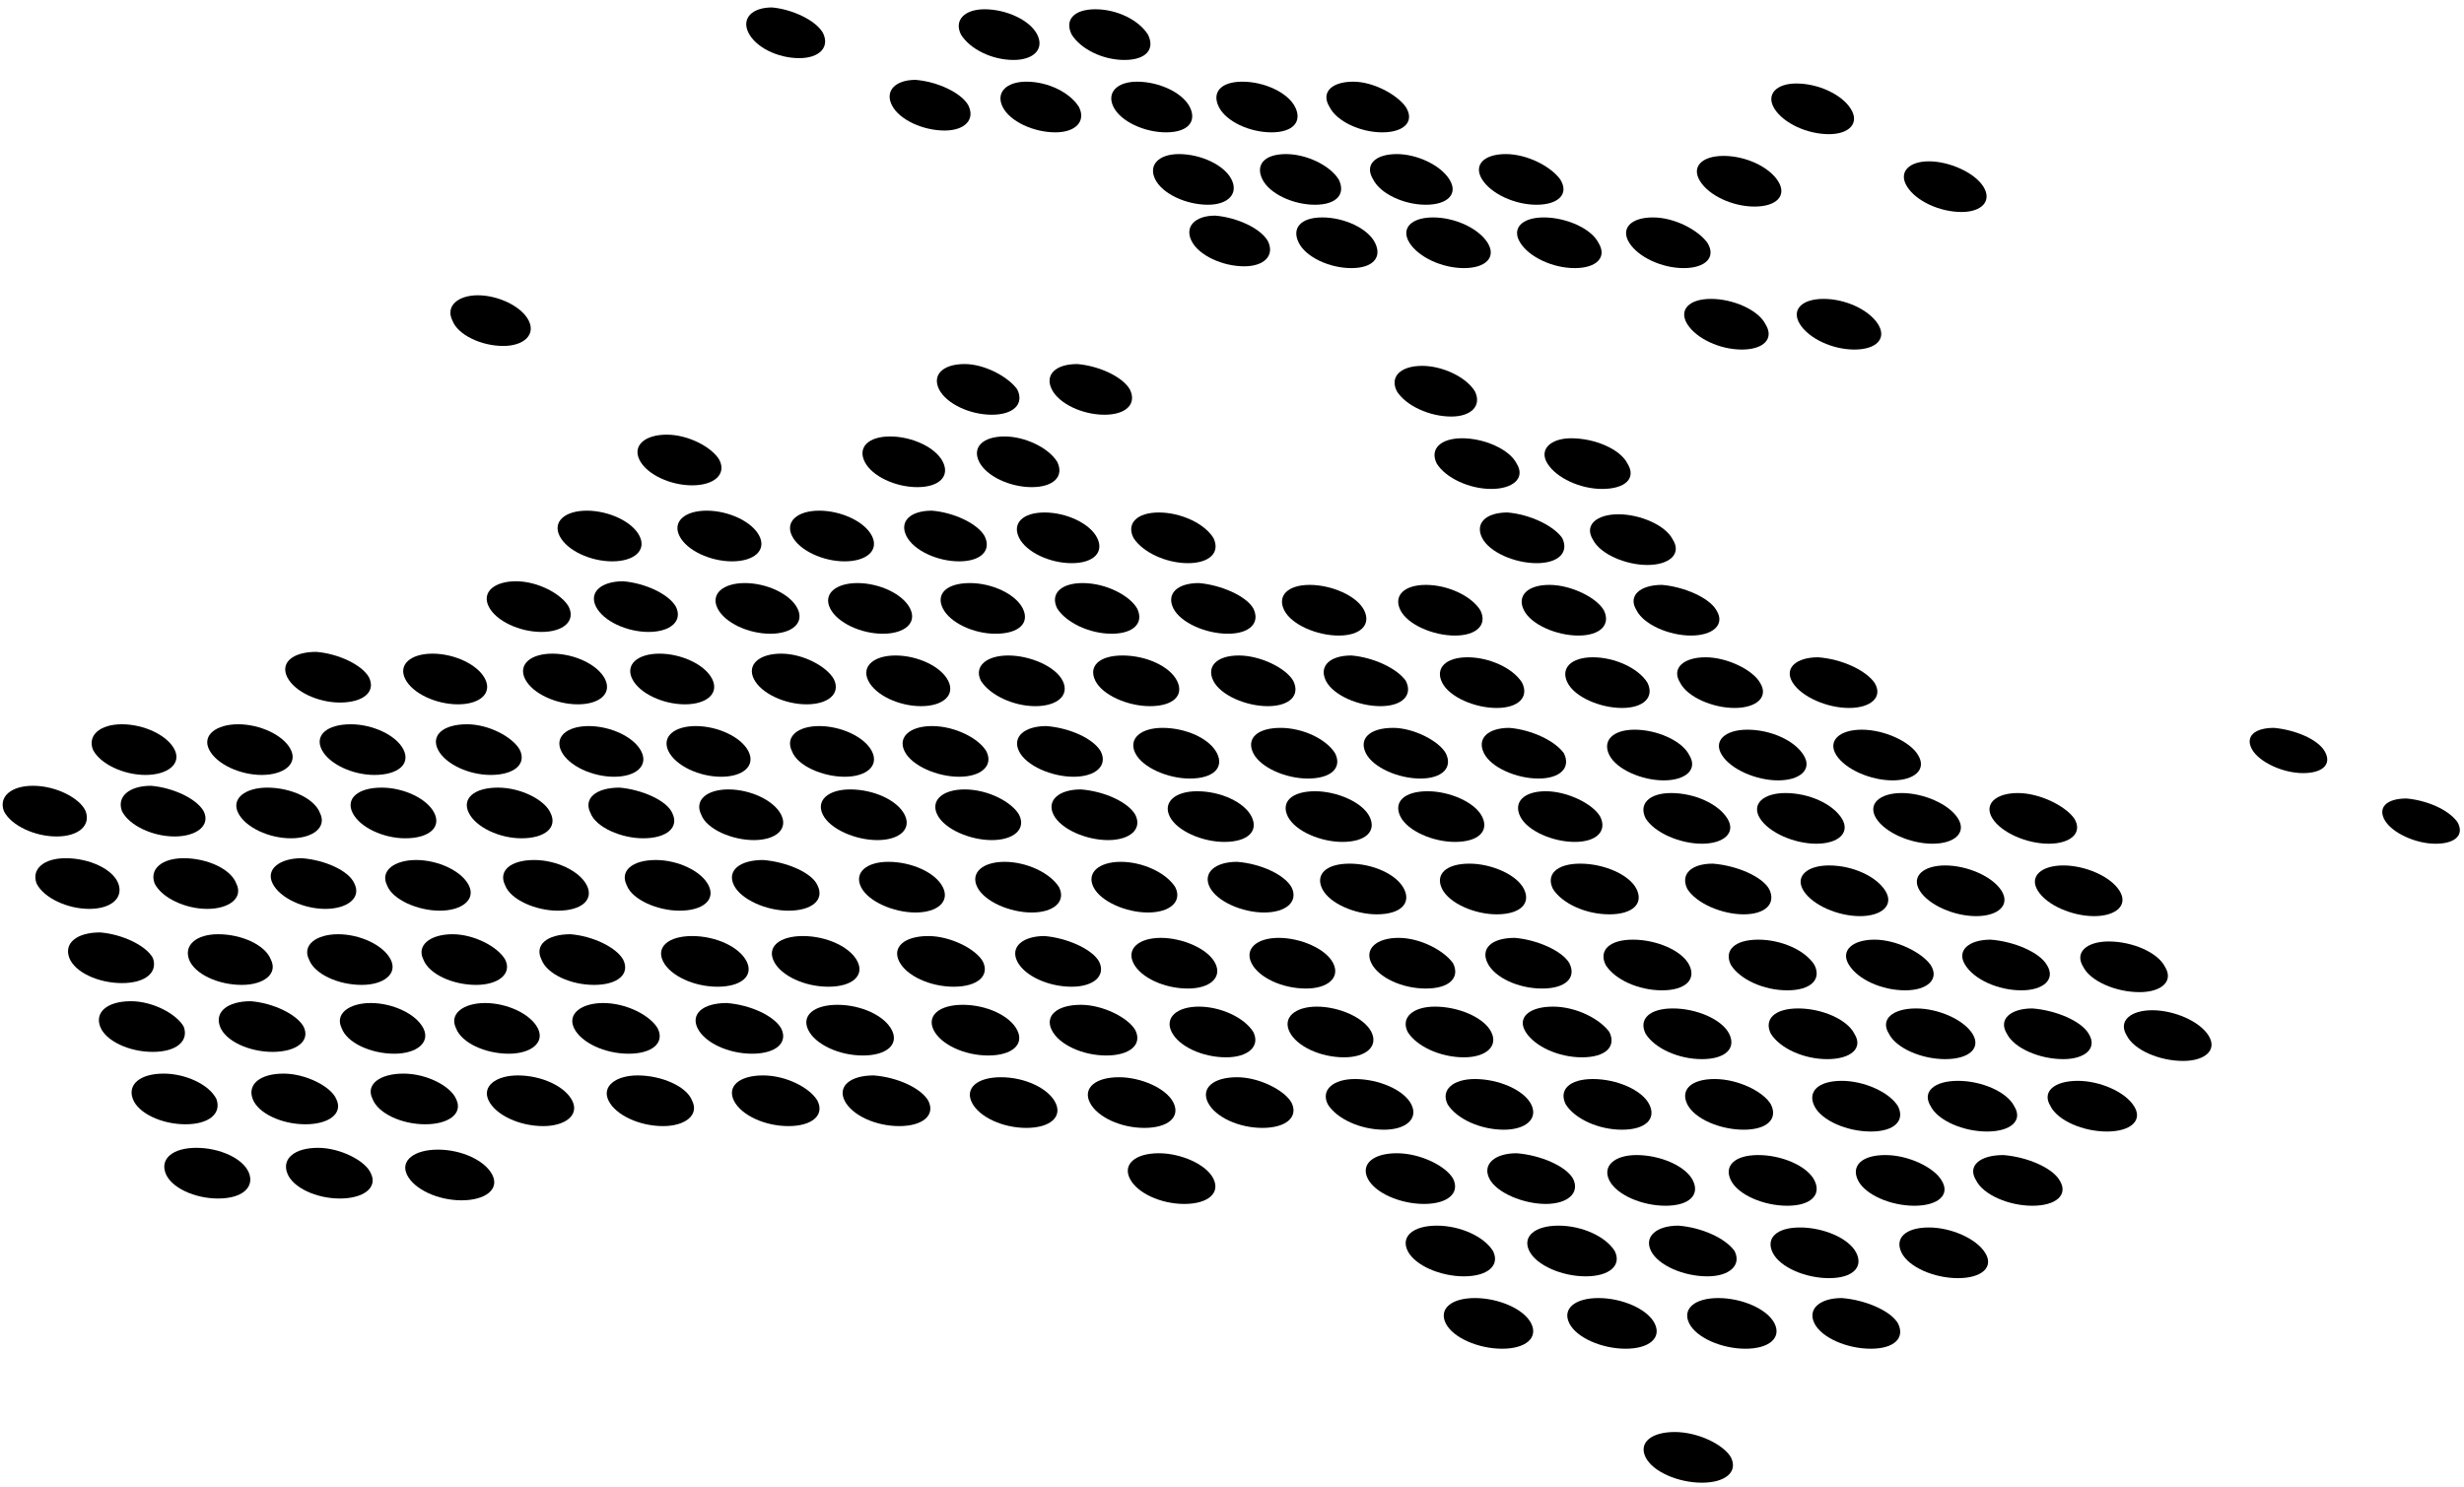 <svg viewBox="0 0 275 166" fill="none" xmlns="http://www.w3.org/2000/svg">
<path fill-rule="evenodd" clip-rule="evenodd" d="M59.008 35.789C59.818 37.406 58.406 38.618 56.17 38.618C53.738 38.618 51.11 37.406 50.495 35.789C49.685 34.173 51.11 32.961 53.333 32.961C55.569 32.961 58.197 34.173 59.008 35.789Z" fill="currentColor"/>
<path fill-rule="evenodd" clip-rule="evenodd" d="M105.228 51.549C106.039 53.166 104.823 54.378 102.378 54.378C99.946 54.378 97.318 53.166 96.507 51.549C95.696 49.933 96.912 48.721 99.344 48.721C101.776 48.721 104.417 49.933 105.228 51.549Z" fill="currentColor"/>
<path fill-rule="evenodd" clip-rule="evenodd" d="M117.989 51.549C118.8 53.166 117.584 54.378 115.152 54.378C112.72 54.378 110.092 53.166 109.281 51.549C108.471 49.933 109.687 48.721 112.119 48.721C114.341 48.721 116.983 49.933 117.989 51.549Z" fill="currentColor"/>
<path fill-rule="evenodd" clip-rule="evenodd" d="M80.293 51.348C81.104 52.964 79.679 54.177 77.247 54.177C74.815 54.177 72.187 52.964 71.376 51.348C70.566 49.732 71.978 48.52 74.409 48.52C76.841 48.52 79.482 49.934 80.293 51.348Z" fill="currentColor"/>
<path fill-rule="evenodd" clip-rule="evenodd" d="M113.53 43.465C114.341 45.083 113.125 46.295 110.693 46.295C108.261 46.295 105.633 45.083 104.809 43.465C103.999 41.849 105.228 40.637 107.66 40.637C109.882 40.637 112.524 42.051 113.53 43.465Z" fill="currentColor"/>
<path fill-rule="evenodd" clip-rule="evenodd" d="M126.096 43.465C126.907 45.083 125.691 46.295 123.259 46.295C120.827 46.295 118.198 45.083 117.388 43.465C116.577 41.849 117.793 40.637 120.225 40.637C122.657 40.839 125.285 42.051 126.096 43.465Z" fill="currentColor"/>
<path fill-rule="evenodd" clip-rule="evenodd" d="M75.43 67.713C76.24 69.33 74.815 70.542 72.383 70.542C69.951 70.542 67.323 69.33 66.513 67.713C65.702 66.097 67.114 64.885 69.546 64.885C71.978 65.087 74.619 66.299 75.43 67.713Z" fill="currentColor"/>
<path fill-rule="evenodd" clip-rule="evenodd" d="M71.377 59.834C72.187 61.45 70.762 62.662 68.33 62.662C65.898 62.662 63.27 61.45 62.459 59.834C61.648 58.217 63.061 57.004 65.493 57.004C67.925 57.004 70.566 58.217 71.377 59.834Z" fill="currentColor"/>
<path fill-rule="evenodd" clip-rule="evenodd" d="M101.567 67.915C102.391 69.531 100.966 70.743 98.534 70.743C96.102 70.743 93.461 69.531 92.65 67.915C91.84 66.298 93.265 65.086 95.697 65.086C98.129 65.086 100.756 66.298 101.567 67.915Z" fill="currentColor"/>
<path fill-rule="evenodd" clip-rule="evenodd" d="M114.146 67.915C114.957 69.531 113.741 70.743 111.099 70.743C108.668 70.743 106.039 69.531 105.229 67.915C104.418 66.298 105.634 65.086 108.262 65.086C110.694 65.086 113.335 66.298 114.146 67.915Z" fill="currentColor"/>
<path fill-rule="evenodd" clip-rule="evenodd" d="M126.906 67.915C127.717 69.531 126.501 70.743 124.069 70.743C121.637 70.743 119.009 69.531 117.989 67.915C117.179 66.298 118.395 65.086 120.827 65.086C123.468 65.086 126.096 66.5 126.906 67.915Z" fill="currentColor"/>
<path fill-rule="evenodd" clip-rule="evenodd" d="M139.877 67.915C140.687 69.531 139.471 70.743 137.039 70.743C134.607 70.743 131.77 69.531 130.959 67.915C130.148 66.298 131.364 65.086 133.797 65.086C136.229 65.288 139.066 66.5 139.877 67.915Z" fill="currentColor"/>
<path fill-rule="evenodd" clip-rule="evenodd" d="M115.766 3.865C116.577 5.481 115.361 6.693 113.125 6.693C110.693 6.693 108.261 5.481 107.254 3.865C106.443 2.249 107.659 1.035 109.882 1.035C112.314 1.035 114.955 2.249 115.766 3.865Z" fill="currentColor"/>
<path fill-rule="evenodd" clip-rule="evenodd" d="M91.84 3.662C92.65 5.278 91.434 6.49 89.212 6.49C86.78 6.49 84.348 5.278 83.537 3.662C82.727 2.046 83.942 0.832 86.165 0.832C88.401 1.034 91.029 2.248 91.84 3.662Z" fill="currentColor"/>
<path fill-rule="evenodd" clip-rule="evenodd" d="M97.318 59.834C98.128 61.45 96.703 62.662 94.271 62.662C91.839 62.662 89.211 61.45 88.4 59.834C87.59 58.217 89.002 57.004 91.434 57.004C93.866 57.004 96.507 58.217 97.318 59.834Z" fill="currentColor"/>
<path fill-rule="evenodd" clip-rule="evenodd" d="M109.883 59.834C110.694 61.45 109.478 62.662 107.046 62.662C104.614 62.662 101.973 61.45 101.162 59.834C100.351 58.217 101.567 57.004 104.012 57.004C106.444 57.206 109.073 58.419 109.883 59.834Z" fill="currentColor"/>
<path fill-rule="evenodd" clip-rule="evenodd" d="M89.003 67.915C89.813 69.531 88.401 70.743 85.969 70.743C83.537 70.743 80.896 69.531 80.086 67.915C79.275 66.298 80.7 65.086 83.132 65.086C85.564 65.086 88.192 66.298 89.003 67.915Z" fill="currentColor"/>
<path fill-rule="evenodd" clip-rule="evenodd" d="M84.752 59.834C85.563 61.45 84.138 62.662 81.706 62.662C79.274 62.662 76.646 61.45 75.835 59.834C75.024 58.217 76.436 57.004 78.868 57.004C81.3 57.004 83.942 58.217 84.752 59.834Z" fill="currentColor"/>
<path fill-rule="evenodd" clip-rule="evenodd" d="M122.448 60.037C123.259 61.653 122.043 62.865 119.611 62.865C117.179 62.865 114.551 61.653 113.74 60.037C112.93 58.421 114.146 57.207 116.577 57.207C119.009 57.207 121.637 58.421 122.448 60.037Z" fill="currentColor"/>
<path fill-rule="evenodd" clip-rule="evenodd" d="M135.418 60.037C136.229 61.653 135.013 62.865 132.581 62.865C130.149 62.865 127.521 61.653 126.501 60.037C125.69 58.421 126.906 57.207 129.338 57.207C131.77 57.207 134.411 58.421 135.418 60.037Z" fill="currentColor"/>
<path fill-rule="evenodd" clip-rule="evenodd" d="M83.537 83.877C84.347 85.494 82.922 86.707 80.49 86.707C78.058 86.707 75.43 85.494 74.619 83.877C73.809 82.261 75.221 81.049 77.653 81.049C80.085 81.049 82.726 82.261 83.537 83.877Z" fill="currentColor"/>
<path fill-rule="evenodd" clip-rule="evenodd" d="M79.483 75.795C80.293 77.411 78.868 78.623 76.436 78.623C74.004 78.623 71.376 77.411 70.566 75.795C69.755 74.178 71.167 72.965 73.599 72.965C76.031 72.965 78.672 74.178 79.483 75.795Z" fill="currentColor"/>
<path fill-rule="evenodd" clip-rule="evenodd" d="M110.091 83.877C110.902 85.494 109.477 86.707 107.045 86.707C104.613 86.707 101.775 85.494 100.965 83.877C100.154 82.261 101.579 81.049 104.011 81.049C106.639 81.049 109.281 82.463 110.091 83.877Z" fill="currentColor"/>
<path fill-rule="evenodd" clip-rule="evenodd" d="M122.853 83.877C123.663 85.494 122.251 86.707 119.819 86.707C117.387 86.707 114.55 85.494 113.739 83.877C112.929 82.261 114.341 81.049 116.773 81.049C119.414 81.251 122.042 82.463 122.853 83.877Z" fill="currentColor"/>
<path fill-rule="evenodd" clip-rule="evenodd" d="M135.823 84.079C136.634 85.695 135.418 86.907 132.79 86.907C130.358 86.907 127.521 85.695 126.71 84.079C125.899 82.462 127.312 81.25 129.744 81.25C132.385 81.25 135.013 82.462 135.823 84.079Z" fill="currentColor"/>
<path fill-rule="evenodd" clip-rule="evenodd" d="M149.003 84.079C149.814 85.695 148.598 86.907 145.957 86.907C143.525 86.907 140.688 85.695 139.877 84.079C139.067 82.462 140.282 81.25 142.924 81.25C145.355 81.25 147.984 82.462 149.003 84.079Z" fill="currentColor"/>
<path fill-rule="evenodd" clip-rule="evenodd" d="M105.829 75.998C106.64 77.615 105.228 78.827 102.796 78.827C100.351 78.827 97.723 77.615 96.912 75.998C96.102 74.382 97.514 73.17 99.946 73.17C102.391 73.17 105.019 74.382 105.829 75.998Z" fill="currentColor"/>
<path fill-rule="evenodd" clip-rule="evenodd" d="M118.603 75.998C119.413 77.615 117.988 78.827 115.556 78.827C113.124 78.827 110.496 77.615 109.476 75.998C108.666 74.382 110.091 73.17 112.523 73.17C114.955 73.17 117.792 74.382 118.603 75.998Z" fill="currentColor"/>
<path fill-rule="evenodd" clip-rule="evenodd" d="M97.318 83.877C98.128 85.494 96.703 86.707 94.271 86.707C91.839 86.707 89.002 85.494 88.4 83.877C87.59 82.261 89.002 81.049 91.434 81.049C93.866 81.049 96.507 82.261 97.318 83.877Z" fill="currentColor"/>
<path fill-rule="evenodd" clip-rule="evenodd" d="M93.055 75.795C93.866 77.411 92.454 78.623 90.022 78.623C87.59 78.623 84.949 77.411 84.138 75.795C83.328 74.178 84.753 72.965 87.185 72.965C89.617 72.965 92.245 74.38 93.055 75.795Z" fill="currentColor"/>
<path fill-rule="evenodd" clip-rule="evenodd" d="M131.366 75.998C132.177 77.615 130.96 78.827 128.332 78.827C125.9 78.827 123.063 77.615 122.252 75.998C121.442 74.382 122.658 73.17 125.286 73.17C127.927 73.17 130.555 74.382 131.366 75.998Z" fill="currentColor"/>
<path fill-rule="evenodd" clip-rule="evenodd" d="M144.335 75.998C145.146 77.615 143.93 78.827 141.498 78.827C139.066 78.827 136.229 77.615 135.418 75.998C134.607 74.382 135.823 73.17 138.255 73.17C140.687 73.17 143.525 74.584 144.335 75.998Z" fill="currentColor"/>
<path fill-rule="evenodd" clip-rule="evenodd" d="M120.421 11.946C121.232 13.562 120.016 14.774 117.793 14.774C115.361 14.774 112.72 13.562 111.909 11.946C111.098 10.329 112.315 9.117 114.55 9.117C116.982 9.117 119.414 10.329 120.421 11.946Z" fill="currentColor"/>
<path fill-rule="evenodd" clip-rule="evenodd" d="M108.066 11.743C108.876 13.359 107.661 14.571 105.425 14.571C102.993 14.571 100.352 13.359 99.541 11.743C98.73 10.126 99.946 8.914 102.182 8.914C104.614 9.116 107.255 10.328 108.066 11.743Z" fill="currentColor"/>
<path fill-rule="evenodd" clip-rule="evenodd" d="M91.238 98.829C92.049 100.445 90.624 101.657 87.996 101.657C85.564 101.657 82.726 100.445 81.916 98.829C81.105 97.212 82.517 96 85.158 96C87.787 96.202 90.624 97.414 91.238 98.829Z" fill="currentColor"/>
<path fill-rule="evenodd" clip-rule="evenodd" d="M87.184 90.95C87.995 92.566 86.57 93.778 84.138 93.778C81.706 93.778 78.868 92.566 78.267 90.95C77.456 89.333 78.868 88.121 81.3 88.121C83.732 88.121 86.373 89.333 87.184 90.95Z" fill="currentColor"/>
<path fill-rule="evenodd" clip-rule="evenodd" d="M118.198 99.032C119.009 100.648 117.584 101.861 115.152 101.861C112.72 101.861 109.883 100.648 109.072 99.032C108.261 97.415 109.687 96.203 112.119 96.203C114.551 96.203 117.178 97.415 118.198 99.032Z" fill="currentColor"/>
<path fill-rule="evenodd" clip-rule="evenodd" d="M131.169 99.032C131.98 100.648 130.554 101.861 128.123 101.861C125.691 101.861 122.853 100.648 122.043 99.032C121.232 97.415 122.657 96.203 125.089 96.203C127.521 96.203 130.149 97.415 131.169 99.032Z" fill="currentColor"/>
<path fill-rule="evenodd" clip-rule="evenodd" d="M144.14 99.032C144.951 100.648 143.525 101.861 141.093 101.861C138.661 101.861 135.824 100.648 135.014 99.032C134.203 97.415 135.628 96.203 138.06 96.203C140.688 96.405 143.329 97.617 144.14 99.032Z" fill="currentColor"/>
<path fill-rule="evenodd" clip-rule="evenodd" d="M113.739 90.95C114.55 92.566 113.125 93.778 110.693 93.778C108.261 93.778 105.424 92.566 104.613 90.95C103.803 89.333 105.228 88.121 107.659 88.121C110.288 88.121 112.929 89.535 113.739 90.95Z" fill="currentColor"/>
<path fill-rule="evenodd" clip-rule="evenodd" d="M126.71 90.95C127.521 92.566 126.096 93.778 123.664 93.778C121.232 93.778 118.394 92.566 117.584 90.95C116.773 89.333 118.198 88.121 120.63 88.121C123.259 88.323 125.9 89.535 126.71 90.95Z" fill="currentColor"/>
<path fill-rule="evenodd" clip-rule="evenodd" d="M105.228 99.032C106.038 100.648 104.613 101.861 102.181 101.861C99.749 101.861 96.912 100.648 96.102 99.032C95.291 97.415 96.703 96.203 99.135 96.203C101.776 96.203 104.417 97.415 105.228 99.032Z" fill="currentColor"/>
<path fill-rule="evenodd" clip-rule="evenodd" d="M100.966 90.95C101.777 92.566 100.365 93.778 97.92 93.778C95.488 93.778 92.65 92.566 91.84 90.95C91.029 89.333 92.454 88.121 94.886 88.121C97.514 88.121 100.155 89.333 100.966 90.95Z" fill="currentColor"/>
<path fill-rule="evenodd" clip-rule="evenodd" d="M139.681 91.153C140.492 92.769 139.276 93.981 136.635 93.981C134.203 93.981 131.365 92.769 130.555 91.153C129.744 89.536 131.169 88.324 133.601 88.324C136.229 88.324 138.87 89.536 139.681 91.153Z" fill="currentColor"/>
<path fill-rule="evenodd" clip-rule="evenodd" d="M152.848 91.153C153.658 92.769 152.442 93.981 149.814 93.981C147.382 93.981 144.545 92.769 143.735 91.153C142.924 89.536 144.14 88.324 146.768 88.324C149.2 88.324 152.037 89.536 152.848 91.153Z" fill="currentColor"/>
<path fill-rule="evenodd" clip-rule="evenodd" d="M95.696 107.317C96.507 108.933 95.082 110.145 92.454 110.145C89.812 110.145 87.184 108.933 86.374 107.317C85.563 105.701 86.975 104.488 89.616 104.488C92.244 104.488 94.885 105.701 95.696 107.317Z" fill="currentColor"/>
<path fill-rule="evenodd" clip-rule="evenodd" d="M122.657 107.317C123.468 108.933 122.043 110.145 119.611 110.145C116.983 110.145 114.342 108.933 113.531 107.317C112.72 105.701 114.146 104.488 116.578 104.488C119.009 104.69 121.847 105.903 122.657 107.317Z" fill="currentColor"/>
<path fill-rule="evenodd" clip-rule="evenodd" d="M135.628 107.52C136.439 109.136 135.013 110.348 132.582 110.348C129.953 110.348 127.312 109.136 126.502 107.52C125.691 105.904 127.116 104.691 129.548 104.691C131.98 104.691 134.817 105.904 135.628 107.52Z" fill="currentColor"/>
<path fill-rule="evenodd" clip-rule="evenodd" d="M148.794 107.52C149.605 109.136 148.193 110.348 145.761 110.348C143.12 110.348 140.491 109.136 139.681 107.52C138.87 105.904 140.282 104.691 142.714 104.691C145.146 104.691 147.983 105.904 148.794 107.52Z" fill="currentColor"/>
<path fill-rule="evenodd" clip-rule="evenodd" d="M162.169 107.52C162.98 109.136 161.764 110.348 159.136 110.348C156.494 110.348 153.866 109.136 153.056 107.52C152.245 105.904 153.657 104.691 156.089 104.691C158.521 104.691 161.162 106.106 162.169 107.52Z" fill="currentColor"/>
<path fill-rule="evenodd" clip-rule="evenodd" d="M175.154 107.52C175.964 109.136 174.749 110.348 172.107 110.348C169.466 110.348 166.838 109.136 166.028 107.52C165.217 105.904 166.433 104.691 169.061 104.691C171.493 104.893 174.33 106.106 175.154 107.52Z" fill="currentColor"/>
<path fill-rule="evenodd" clip-rule="evenodd" d="M109.688 107.317C110.498 108.933 109.073 110.145 106.445 110.145C103.804 110.145 101.163 108.933 100.352 107.317C99.541 105.701 100.966 104.488 103.608 104.488C106.04 104.488 108.877 105.903 109.688 107.317Z" fill="currentColor"/>
<path fill-rule="evenodd" clip-rule="evenodd" d="M99.54 114.993C100.35 116.61 98.938 117.822 96.297 117.822C93.669 117.822 91.028 116.61 90.217 114.993C89.407 113.376 90.832 112.164 93.46 112.164C96.101 112.164 98.729 113.376 99.54 114.993Z" fill="currentColor"/>
<path fill-rule="evenodd" clip-rule="evenodd" d="M103.607 122.875C104.417 124.492 102.992 125.704 100.351 125.704C97.723 125.704 95.082 124.492 94.271 122.875C93.46 121.259 94.885 120.047 97.513 120.047C100.155 120.249 102.796 121.461 103.607 122.875Z" fill="currentColor"/>
<path fill-rule="evenodd" clip-rule="evenodd" d="M63.466 67.713C64.277 69.33 62.864 70.542 60.432 70.542C58.001 70.542 55.359 69.33 54.549 67.713C53.738 66.097 55.163 64.885 57.595 64.885C60.027 64.885 62.655 66.299 63.466 67.713Z" fill="currentColor"/>
<path fill-rule="evenodd" clip-rule="evenodd" d="M71.574 83.877C72.384 85.494 70.972 86.707 68.54 86.707C66.108 86.707 63.467 85.494 62.656 83.877C61.845 82.261 63.271 81.049 65.703 81.049C68.135 81.049 70.763 82.261 71.574 83.877Z" fill="currentColor"/>
<path fill-rule="evenodd" clip-rule="evenodd" d="M67.52 75.795C68.33 77.411 66.918 78.623 64.486 78.623C62.054 78.623 59.413 77.411 58.602 75.795C57.792 74.178 59.217 72.965 61.649 72.965C64.081 72.965 66.709 74.178 67.52 75.795Z" fill="currentColor"/>
<path fill-rule="evenodd" clip-rule="evenodd" d="M79.078 98.829C79.889 100.445 78.463 101.657 75.835 101.657C73.403 101.657 70.566 100.445 69.952 98.829C69.141 97.212 70.566 96 73.194 96C75.626 96 78.267 97.212 79.078 98.829Z" fill="currentColor"/>
<path fill-rule="evenodd" clip-rule="evenodd" d="M75.025 90.748C75.836 92.365 74.411 93.577 71.782 93.577C69.351 93.577 66.513 92.365 65.899 90.748C65.088 89.132 66.513 87.92 69.142 87.92C71.573 88.122 74.411 89.334 75.025 90.748Z" fill="currentColor"/>
<path fill-rule="evenodd" clip-rule="evenodd" d="M83.328 107.317C84.139 108.933 82.727 110.145 80.085 110.145C77.457 110.145 74.816 108.933 74.005 107.317C73.195 105.701 74.62 104.488 77.248 104.488C79.889 104.488 82.517 105.701 83.328 107.317Z" fill="currentColor"/>
<path fill-rule="evenodd" clip-rule="evenodd" d="M87.184 114.793C87.994 116.411 86.569 117.623 83.941 117.623C81.3 117.623 78.672 116.411 77.861 114.793C77.05 113.177 78.462 111.965 81.104 111.965C83.732 112.167 86.373 113.379 87.184 114.793Z" fill="currentColor"/>
<path fill-rule="evenodd" clip-rule="evenodd" d="M91.238 122.875C92.049 124.492 90.624 125.704 87.996 125.704C85.355 125.704 82.726 124.492 81.916 122.875C81.105 121.259 82.517 120.047 85.158 120.047C87.787 120.047 90.428 121.461 91.238 122.875Z" fill="currentColor"/>
<path fill-rule="evenodd" clip-rule="evenodd" d="M58.002 83.676C58.812 85.292 57.387 86.505 54.759 86.505C52.327 86.505 49.686 85.292 48.876 83.676C48.065 82.06 49.49 80.848 52.118 80.848C54.55 80.848 57.191 82.262 58.002 83.676Z" fill="currentColor"/>
<path fill-rule="evenodd" clip-rule="evenodd" d="M54.144 75.795C54.954 77.411 53.542 78.623 51.11 78.623C48.678 78.623 46.037 77.411 45.226 75.795C44.416 74.178 45.841 72.965 48.273 72.965C50.705 72.965 53.333 74.178 54.144 75.795Z" fill="currentColor"/>
<path fill-rule="evenodd" clip-rule="evenodd" d="M65.493 98.829C66.304 100.445 64.892 101.657 62.25 101.657C59.818 101.657 56.981 100.445 56.38 98.829C55.569 97.212 56.981 96 59.622 96C62.054 96 64.682 97.212 65.493 98.829Z" fill="currentColor"/>
<path fill-rule="evenodd" clip-rule="evenodd" d="M61.44 90.748C62.25 92.365 60.838 93.577 58.197 93.577C55.765 93.577 53.136 92.365 52.326 90.748C51.515 89.132 52.927 87.92 55.569 87.92C58.197 87.92 60.838 89.334 61.44 90.748Z" fill="currentColor"/>
<path fill-rule="evenodd" clip-rule="evenodd" d="M69.546 107.114C70.357 108.73 68.945 109.942 66.304 109.942C63.676 109.942 61.035 108.73 60.433 107.114C59.623 105.497 61.035 104.285 63.676 104.285C66.108 104.487 68.736 105.699 69.546 107.114Z" fill="currentColor"/>
<path fill-rule="evenodd" clip-rule="evenodd" d="M73.403 114.793C74.213 116.411 72.788 117.623 70.16 117.623C67.519 117.623 64.891 116.411 64.08 114.793C63.269 113.177 64.891 111.965 67.323 111.965C69.951 111.965 72.592 113.379 73.403 114.793Z" fill="currentColor"/>
<path fill-rule="evenodd" clip-rule="evenodd" d="M77.248 122.875C78.059 124.492 76.438 125.704 74.006 125.704C71.377 125.704 68.736 124.492 67.926 122.875C67.115 121.259 68.736 120.047 71.168 120.047C73.809 120.047 76.647 121.259 77.248 122.875Z" fill="currentColor"/>
<path fill-rule="evenodd" clip-rule="evenodd" d="M45.031 83.676C45.841 85.292 44.416 86.505 41.788 86.505C39.356 86.505 36.715 85.292 35.904 83.676C35.093 82.06 36.518 80.848 39.147 80.848C41.579 80.848 44.22 82.06 45.031 83.676Z" fill="currentColor"/>
<path fill-rule="evenodd" clip-rule="evenodd" d="M41.173 75.594C41.984 77.21 40.572 78.423 37.931 78.423C35.499 78.423 32.871 77.21 32.06 75.594C31.25 73.978 32.662 72.766 35.303 72.766C37.735 72.968 40.363 74.18 41.173 75.594Z" fill="currentColor"/>
<path fill-rule="evenodd" clip-rule="evenodd" d="M52.325 98.829C53.136 100.445 51.515 101.657 49.083 101.657C46.651 101.657 43.814 100.445 43.199 98.829C42.389 97.212 44.01 96 46.442 96C48.874 96 51.515 97.212 52.325 98.829Z" fill="currentColor"/>
<path fill-rule="evenodd" clip-rule="evenodd" d="M48.469 90.748C49.28 92.365 47.868 93.577 45.227 93.577C42.795 93.577 40.167 92.365 39.356 90.748C38.545 89.132 39.958 87.92 42.599 87.92C45.031 87.92 47.659 89.132 48.469 90.748Z" fill="currentColor"/>
<path fill-rule="evenodd" clip-rule="evenodd" d="M56.38 107.114C57.191 108.73 55.57 109.942 53.138 109.942C50.497 109.942 47.868 108.73 47.254 107.114C46.443 105.497 48.065 104.285 50.496 104.285C52.929 104.285 55.57 105.699 56.38 107.114Z" fill="currentColor"/>
<path fill-rule="evenodd" clip-rule="evenodd" d="M60.029 114.793C60.839 116.411 59.218 117.623 56.786 117.623C54.145 117.623 51.517 116.411 50.902 114.793C50.092 113.177 51.713 111.965 54.145 111.965C56.577 111.965 59.218 113.177 60.029 114.793Z" fill="currentColor"/>
<path fill-rule="evenodd" clip-rule="evenodd" d="M63.871 122.875C64.682 124.492 63.061 125.704 60.629 125.704C58.001 125.704 55.359 124.492 54.549 122.875C53.738 121.259 55.359 120.047 57.791 120.047C60.433 120.047 63.061 121.259 63.871 122.875Z" fill="currentColor"/>
<path fill-rule="evenodd" clip-rule="evenodd" d="M32.452 83.676C33.263 85.292 31.642 86.505 29.21 86.505C26.778 86.505 24.149 85.292 23.339 83.676C22.528 82.06 24.149 80.848 26.581 80.848C29.013 80.848 31.642 82.06 32.452 83.676Z" fill="currentColor"/>
<path fill-rule="evenodd" clip-rule="evenodd" d="M39.552 98.627C40.363 100.244 38.742 101.457 36.31 101.457C33.877 101.457 31.236 100.244 30.426 98.627C29.615 97.011 31.236 95.799 33.681 95.799C36.31 96.001 38.951 97.213 39.552 98.627Z" fill="currentColor"/>
<path fill-rule="evenodd" clip-rule="evenodd" d="M35.708 90.748C36.519 92.365 34.898 93.577 32.466 93.577C30.021 93.577 27.393 92.365 26.582 90.748C25.771 89.132 27.393 87.92 29.825 87.92C32.466 87.92 35.094 89.132 35.708 90.748Z" fill="currentColor"/>
<path fill-rule="evenodd" clip-rule="evenodd" d="M43.606 107.114C44.416 108.73 42.795 109.942 40.363 109.942C37.735 109.942 35.094 108.73 34.492 107.114C33.681 105.497 35.303 104.285 37.735 104.285C40.167 104.285 42.795 105.497 43.606 107.114Z" fill="currentColor"/>
<path fill-rule="evenodd" clip-rule="evenodd" d="M47.254 114.793C48.065 116.411 46.443 117.623 44.011 117.623C41.383 117.623 38.742 116.411 38.141 114.793C37.33 113.177 38.951 111.965 41.383 111.965C43.815 111.965 46.443 113.177 47.254 114.793Z" fill="currentColor"/>
<path fill-rule="evenodd" clip-rule="evenodd" d="M50.901 122.672C51.712 124.288 50.091 125.501 47.463 125.501C44.821 125.501 42.193 124.288 41.579 122.672C40.768 121.056 42.389 119.844 45.031 119.844C47.659 119.844 50.3 121.258 50.901 122.672Z" fill="currentColor"/>
<path fill-rule="evenodd" clip-rule="evenodd" d="M19.482 83.676C20.293 85.292 18.671 86.505 16.239 86.505C13.807 86.505 11.178 85.292 10.367 83.676C9.758 82.06 11.178 80.848 13.611 80.848C16.043 80.848 18.671 82.06 19.482 83.676Z" fill="currentColor"/>
<path fill-rule="evenodd" clip-rule="evenodd" d="M26.373 98.627C27.184 100.244 25.562 101.457 23.13 101.457C20.698 101.457 18.07 100.244 17.26 98.627C16.645 97.011 18.07 95.799 20.502 95.799C23.13 95.799 25.772 97.011 26.373 98.627Z" fill="currentColor"/>
<path fill-rule="evenodd" clip-rule="evenodd" d="M22.725 90.545C23.535 92.161 21.914 93.373 19.482 93.373C17.05 93.373 14.422 92.161 13.612 90.545C13.002 88.928 14.422 87.715 16.854 87.715C19.286 87.918 21.914 89.13 22.725 90.545Z" fill="currentColor"/>
<path fill-rule="evenodd" clip-rule="evenodd" d="M30.23 107.114C31.04 108.73 29.419 109.942 26.987 109.942C24.346 109.942 21.718 108.73 21.103 107.114C20.502 105.497 21.914 104.285 24.346 104.285C26.987 104.285 29.615 105.497 30.23 107.114Z" fill="currentColor"/>
<path fill-rule="evenodd" clip-rule="evenodd" d="M33.878 114.592C34.688 116.208 33.067 117.42 30.426 117.42C27.798 117.42 25.156 116.208 24.555 114.592C23.94 112.974 25.366 111.762 27.994 111.762C30.439 111.964 33.067 113.176 33.878 114.592Z" fill="currentColor"/>
<path fill-rule="evenodd" clip-rule="evenodd" d="M37.525 122.672C38.336 124.288 36.715 125.501 34.086 125.501C31.445 125.501 28.804 124.288 28.202 122.672C27.588 121.056 29.013 119.844 31.654 119.844C34.086 119.844 36.924 121.258 37.525 122.672Z" fill="currentColor"/>
<path fill-rule="evenodd" clip-rule="evenodd" d="M13.205 98.627C13.808 100.244 12.394 101.457 9.962 101.457C7.53 101.457 4.894 100.244 4.084 98.627C3.476 97.011 4.894 95.799 7.328 95.799C9.962 95.799 12.597 97.011 13.205 98.627Z" fill="currentColor"/>
<path fill-rule="evenodd" clip-rule="evenodd" d="M9.555 90.545C10.163 92.161 8.745 93.373 6.313 93.373C3.881 93.373 1.246 92.161 0.435 90.545C-0.173 88.928 1.246 87.715 3.678 87.715C6.313 87.715 8.947 89.13 9.555 90.545Z" fill="currentColor"/>
<path fill-rule="evenodd" clip-rule="evenodd" d="M17.05 106.913C17.665 108.529 16.24 109.741 13.611 109.741C10.976 109.741 8.339 108.529 7.731 106.913C7.123 105.296 8.542 104.084 11.178 104.084C13.611 104.286 16.24 105.498 17.05 106.913Z" fill="currentColor"/>
<path fill-rule="evenodd" clip-rule="evenodd" d="M20.501 114.592C21.103 116.208 19.691 117.42 17.049 117.42C14.421 117.42 11.785 116.208 11.177 114.592C10.568 112.974 11.988 111.762 14.617 111.762C17.049 111.762 19.691 113.176 20.501 114.592Z" fill="currentColor"/>
<path fill-rule="evenodd" clip-rule="evenodd" d="M24.15 122.672C24.751 124.288 23.339 125.501 20.698 125.501C18.07 125.501 15.429 124.288 14.827 122.672C14.213 121.056 15.638 119.844 18.266 119.844C20.698 119.844 23.339 121.056 24.15 122.672Z" fill="currentColor"/>
<path fill-rule="evenodd" clip-rule="evenodd" d="M54.955 131.16C55.765 132.776 54.144 133.988 51.516 133.988C48.875 133.988 46.247 132.776 45.436 131.16C44.626 129.544 46.247 128.33 48.875 128.33C51.516 128.33 54.144 129.544 54.955 131.16Z" fill="currentColor"/>
<path fill-rule="evenodd" clip-rule="evenodd" d="M41.382 130.959C42.193 132.575 40.571 133.787 37.93 133.787C35.302 133.787 32.661 132.575 32.06 130.959C31.445 129.342 32.87 128.129 35.498 128.129C37.93 128.129 40.768 129.544 41.382 130.959Z" fill="currentColor"/>
<path fill-rule="evenodd" clip-rule="evenodd" d="M27.798 130.959C28.4 132.575 26.988 133.787 24.346 133.787C21.718 133.787 19.077 132.575 18.476 130.959C17.861 129.342 19.287 128.129 21.915 128.129C24.556 128.129 27.184 129.342 27.798 130.959Z" fill="currentColor"/>
<path fill-rule="evenodd" clip-rule="evenodd" d="M130.96 123.077C131.771 124.693 130.358 125.905 127.717 125.905C125.089 125.905 122.448 124.693 121.637 123.077C120.826 121.46 122.252 120.248 124.88 120.248C127.312 120.248 130.149 121.46 130.96 123.077Z" fill="currentColor"/>
<path fill-rule="evenodd" clip-rule="evenodd" d="M144.14 123.077C144.95 124.693 143.525 125.905 140.897 125.905C138.256 125.905 135.628 124.693 134.817 123.077C134.006 121.46 135.418 120.248 138.06 120.248C140.492 120.248 143.329 121.662 144.14 123.077Z" fill="currentColor"/>
<path fill-rule="evenodd" clip-rule="evenodd" d="M157.515 123.278C158.326 124.894 156.901 126.106 154.469 126.106C151.841 126.106 149.199 124.894 148.193 123.278C147.382 121.661 148.794 120.449 151.226 120.449C153.867 120.449 156.704 121.661 157.515 123.278Z" fill="currentColor"/>
<path fill-rule="evenodd" clip-rule="evenodd" d="M170.891 123.278C171.701 124.894 170.276 126.106 167.844 126.106C165.216 126.106 162.575 124.894 161.568 123.278C160.758 121.661 162.17 120.449 164.602 120.449C167.243 120.449 170.08 121.661 170.891 123.278Z" fill="currentColor"/>
<path fill-rule="evenodd" clip-rule="evenodd" d="M184.071 123.278C184.882 124.894 183.666 126.106 181.025 126.106C178.396 126.106 175.755 124.894 174.748 123.278C173.938 121.661 175.154 120.449 177.782 120.449C180.423 120.449 183.26 121.661 184.071 123.278Z" fill="currentColor"/>
<path fill-rule="evenodd" clip-rule="evenodd" d="M126.71 114.993C127.52 116.61 126.095 117.822 123.467 117.822C120.825 117.822 118.197 116.61 117.386 114.993C116.576 113.376 117.988 112.164 120.629 112.164C123.061 112.164 125.899 113.578 126.71 114.993Z" fill="currentColor"/>
<path fill-rule="evenodd" clip-rule="evenodd" d="M139.877 115.196C140.688 116.813 139.275 118.026 136.844 118.026C134.202 118.026 131.574 116.813 130.764 115.196C129.953 113.579 131.365 112.367 133.797 112.367C136.229 112.367 138.87 113.579 139.877 115.196Z" fill="currentColor"/>
<path fill-rule="evenodd" clip-rule="evenodd" d="M117.792 123.077C118.603 124.693 117.178 125.905 114.55 125.905C111.909 125.905 109.281 124.693 108.47 123.077C107.66 121.46 109.072 120.248 111.713 120.248C114.341 120.248 116.982 121.46 117.792 123.077Z" fill="currentColor"/>
<path fill-rule="evenodd" clip-rule="evenodd" d="M113.53 114.993C114.341 116.61 112.929 117.822 110.287 117.822C107.659 117.822 105.018 116.61 104.207 114.993C103.397 113.376 104.822 112.164 107.45 112.164C110.091 112.164 112.719 113.376 113.53 114.993Z" fill="currentColor"/>
<path fill-rule="evenodd" clip-rule="evenodd" d="M153.056 115.196C153.867 116.813 152.442 118.026 150.01 118.026C147.382 118.026 144.74 116.813 143.93 115.196C143.119 113.579 144.544 112.367 146.976 112.367C149.408 112.367 152.246 113.579 153.056 115.196Z" fill="currentColor"/>
<path fill-rule="evenodd" clip-rule="evenodd" d="M166.433 115.196C167.244 116.813 165.819 118.026 163.387 118.026C160.759 118.026 158.117 116.813 157.11 115.196C156.3 113.579 157.712 112.367 160.144 112.367C162.785 112.367 165.622 113.579 166.433 115.196Z" fill="currentColor"/>
<path fill-rule="evenodd" clip-rule="evenodd" d="M179.613 115.196C180.424 116.813 179.208 118.026 176.566 118.026C173.925 118.026 171.297 116.813 170.277 115.196C169.27 113.579 170.682 112.367 173.324 112.367C175.965 112.367 178.593 113.781 179.613 115.196Z" fill="currentColor"/>
<path fill-rule="evenodd" clip-rule="evenodd" d="M166.629 139.645C167.439 141.261 166.027 142.474 163.386 142.474C160.758 142.474 157.921 141.261 157.11 139.645C156.299 138.029 157.712 136.816 160.353 136.816C162.981 136.816 165.622 138.029 166.629 139.645Z" fill="currentColor"/>
<path fill-rule="evenodd" clip-rule="evenodd" d="M180.214 139.645C181.024 141.261 179.612 142.474 176.971 142.474C174.343 142.474 171.493 141.261 170.682 139.645C169.871 138.029 171.297 136.816 173.938 136.816C176.566 136.816 179.207 138.029 180.214 139.645Z" fill="currentColor"/>
<path fill-rule="evenodd" clip-rule="evenodd" d="M193.59 139.645C194.4 141.261 192.988 142.474 190.556 142.474C187.915 142.474 185.078 141.261 184.267 139.645C183.457 138.029 184.882 136.816 187.314 136.816C189.942 137.018 192.583 138.231 193.59 139.645Z" fill="currentColor"/>
<path fill-rule="evenodd" clip-rule="evenodd" d="M135.419 131.564C136.229 133.18 134.817 134.393 132.176 134.393C129.548 134.393 126.907 133.18 126.096 131.564C125.286 129.948 126.711 128.734 129.339 128.734C131.771 128.734 134.608 129.948 135.419 131.564Z" fill="currentColor"/>
<path fill-rule="evenodd" clip-rule="evenodd" d="M162.171 131.564C162.981 133.18 161.569 134.393 158.928 134.393C156.3 134.393 153.463 133.18 152.652 131.564C151.841 129.948 153.253 128.734 155.895 128.734C158.523 128.734 161.36 130.15 162.171 131.564Z" fill="currentColor"/>
<path fill-rule="evenodd" clip-rule="evenodd" d="M175.558 131.564C176.369 133.18 174.944 134.393 172.512 134.393C170.08 134.393 167.033 133.18 166.223 131.564C165.412 129.948 166.837 128.734 169.269 128.734C171.897 128.936 174.747 130.15 175.558 131.564Z" fill="currentColor"/>
<path fill-rule="evenodd" clip-rule="evenodd" d="M188.935 131.765C189.745 133.382 188.529 134.594 185.888 134.594C183.26 134.594 180.423 133.382 179.612 131.765C178.802 130.149 180.214 128.936 182.646 128.936C185.287 128.936 188.124 130.149 188.935 131.765Z" fill="currentColor"/>
<path fill-rule="evenodd" clip-rule="evenodd" d="M170.891 147.727C171.702 149.343 170.277 150.555 167.648 150.555C165.007 150.555 162.17 149.343 161.359 147.727C160.548 146.111 161.974 144.898 164.602 144.898C167.243 144.898 170.08 146.111 170.891 147.727Z" fill="currentColor"/>
<path fill-rule="evenodd" clip-rule="evenodd" d="M184.671 147.727C185.482 149.343 184.07 150.555 181.429 150.555C178.801 150.555 175.964 149.343 175.153 147.727C174.329 146.111 175.754 144.898 178.395 144.898C181.023 144.898 183.861 146.111 184.671 147.727Z" fill="currentColor"/>
<path fill-rule="evenodd" clip-rule="evenodd" d="M198.048 147.727C198.858 149.343 197.446 150.555 194.805 150.555C192.177 150.555 189.34 149.343 188.529 147.727C187.718 146.111 189.13 144.898 191.772 144.898C194.4 144.898 197.237 146.111 198.048 147.727Z" fill="currentColor"/>
<path fill-rule="evenodd" clip-rule="evenodd" d="M193.184 162.68C193.995 164.296 192.583 165.509 189.942 165.509C187.314 165.509 184.476 164.296 183.666 162.68C182.855 161.064 184.267 159.852 186.908 159.852C189.536 159.852 192.374 161.266 193.184 162.68Z" fill="currentColor"/>
<path fill-rule="evenodd" clip-rule="evenodd" d="M197.04 36.192C198.047 37.808 196.831 39.02 194.399 39.02C191.967 39.02 189.339 37.808 188.32 36.192C187.313 34.575 188.529 33.363 190.961 33.363C193.392 33.363 196.23 34.575 197.04 36.192Z" fill="currentColor"/>
<path fill-rule="evenodd" clip-rule="evenodd" d="M209.607 36.192C210.614 37.808 209.398 39.02 206.966 39.02C204.534 39.02 201.906 37.808 200.886 36.192C199.879 34.575 201.095 33.363 203.527 33.363C205.959 33.363 208.587 34.575 209.607 36.192Z" fill="currentColor"/>
<path fill-rule="evenodd" clip-rule="evenodd" d="M181.639 51.75C182.646 53.367 181.43 54.579 178.802 54.579C176.37 54.579 173.729 53.367 172.709 51.75C171.703 50.134 173.115 48.922 175.35 48.922C177.992 48.922 180.829 50.134 181.639 51.75Z" fill="currentColor"/>
<path fill-rule="evenodd" clip-rule="evenodd" d="M169.27 51.75C170.277 53.367 168.865 54.579 166.433 54.579C164.001 54.579 161.359 53.367 160.353 51.75C159.542 50.134 160.758 48.922 163.19 48.922C165.622 48.922 168.459 50.134 169.27 51.75Z" fill="currentColor"/>
<path fill-rule="evenodd" clip-rule="evenodd" d="M164.602 43.668C165.413 45.286 164.197 46.498 161.974 46.498C159.542 46.498 156.901 45.286 155.895 43.668C155.084 42.052 156.3 40.84 158.732 40.84C160.954 40.84 163.595 42.052 164.602 43.668Z" fill="currentColor"/>
<path fill-rule="evenodd" clip-rule="evenodd" d="M128.121 3.865C128.932 5.481 127.925 6.693 125.493 6.693C123.062 6.693 120.63 5.481 119.61 3.865C118.799 2.249 119.819 1.035 122.251 1.035C124.683 1.035 127.115 2.249 128.121 3.865Z" fill="currentColor"/>
<path fill-rule="evenodd" clip-rule="evenodd" d="M191.563 68.118C192.583 69.734 191.158 70.946 188.726 70.946C186.294 70.946 183.456 69.734 182.646 68.118C181.639 66.501 183.051 65.289 185.483 65.289C187.915 65.491 190.752 66.703 191.563 68.118Z" fill="currentColor"/>
<path fill-rule="evenodd" clip-rule="evenodd" d="M186.699 60.238C187.718 61.854 186.293 63.066 183.861 63.066C181.429 63.066 178.592 61.854 177.781 60.238C176.775 58.622 178.187 57.408 180.619 57.408C183.051 57.408 185.888 58.622 186.699 60.238Z" fill="currentColor"/>
<path fill-rule="evenodd" clip-rule="evenodd" d="M178.997 68.118C179.808 69.734 178.592 70.946 176.16 70.946C173.728 70.946 170.891 69.734 170.08 68.118C169.27 66.501 170.486 65.289 172.918 65.289C175.349 65.289 178.187 66.703 178.997 68.118Z" fill="currentColor"/>
<path fill-rule="evenodd" clip-rule="evenodd" d="M174.343 60.037C175.153 61.653 173.937 62.865 171.505 62.865C169.06 62.865 166.223 61.653 165.412 60.037C164.602 58.421 165.817 57.207 168.249 57.207C170.681 57.409 173.323 58.623 174.343 60.037Z" fill="currentColor"/>
<path fill-rule="evenodd" clip-rule="evenodd" d="M137.445 20.028C138.256 21.644 137.04 22.856 134.817 22.856C132.385 22.856 129.744 21.644 128.934 20.028C128.123 18.411 129.339 17.199 131.575 17.199C134.007 17.199 136.635 18.411 137.445 20.028Z" fill="currentColor"/>
<path fill-rule="evenodd" clip-rule="evenodd" d="M132.789 11.946C133.6 13.562 132.58 14.774 130.148 14.774C127.716 14.774 125.088 13.562 124.277 11.946C123.467 10.329 124.683 9.117 126.905 9.117C129.337 9.117 131.978 10.329 132.789 11.946Z" fill="currentColor"/>
<path fill-rule="evenodd" clip-rule="evenodd" d="M201.29 84.282C202.31 85.898 200.885 87.112 198.453 87.112C196.021 87.112 193.184 85.898 192.177 84.282C191.157 82.665 192.582 81.453 195.014 81.453C197.642 81.453 200.284 82.665 201.29 84.282Z" fill="currentColor"/>
<path fill-rule="evenodd" clip-rule="evenodd" d="M214.065 84.282C215.072 85.898 213.66 87.112 211.228 87.112C208.796 87.112 205.958 85.898 204.939 84.282C203.932 82.665 205.344 81.453 207.776 81.453C210.417 81.453 213.255 82.867 214.065 84.282Z" fill="currentColor"/>
<path fill-rule="evenodd" clip-rule="evenodd" d="M196.427 76.2C197.447 77.816 196.022 79.028 193.59 79.028C191.158 79.028 188.32 77.816 187.51 76.2C186.503 74.583 187.915 73.371 190.347 73.371C192.779 73.371 195.617 74.785 196.427 76.2Z" fill="currentColor"/>
<path fill-rule="evenodd" clip-rule="evenodd" d="M209.201 76.2C210.208 77.816 208.796 79.028 206.364 79.028C203.932 79.028 201.094 77.816 200.074 76.2C199.067 74.583 200.48 73.371 202.912 73.371C205.553 73.573 208.181 74.785 209.201 76.2Z" fill="currentColor"/>
<path fill-rule="evenodd" clip-rule="evenodd" d="M188.529 84.282C189.536 85.898 188.123 87.112 185.691 87.112C183.259 87.112 180.422 85.898 179.611 84.282C178.801 82.665 180.017 81.453 182.449 81.453C184.881 81.453 187.718 82.665 188.529 84.282Z" fill="currentColor"/>
<path fill-rule="evenodd" clip-rule="evenodd" d="M183.861 76.2C184.671 77.816 183.455 79.028 181.023 79.028C178.591 79.028 175.754 77.816 174.943 76.2C174.133 74.583 175.349 73.371 177.781 73.371C180.213 73.371 182.854 74.583 183.861 76.2Z" fill="currentColor"/>
<path fill-rule="evenodd" clip-rule="evenodd" d="M141.498 26.899C142.309 28.515 141.093 29.727 138.87 29.727C136.438 29.727 133.797 28.515 132.986 26.899C132.176 25.283 133.392 24.07 135.627 24.07C138.059 24.272 140.687 25.485 141.498 26.899Z" fill="currentColor"/>
<path fill-rule="evenodd" clip-rule="evenodd" d="M149.408 20.028C150.219 21.644 149.199 22.856 146.767 22.856C144.336 22.856 141.707 21.644 140.897 20.028C140.086 18.411 141.093 17.199 143.525 17.199C145.761 17.199 148.389 18.411 149.408 20.028Z" fill="currentColor"/>
<path fill-rule="evenodd" clip-rule="evenodd" d="M144.545 11.946C145.356 13.562 144.336 14.774 141.904 14.774C139.472 14.774 136.844 13.562 136.034 11.946C135.223 10.329 136.23 9.117 138.662 9.117C141.094 9.117 143.735 10.329 144.545 11.946Z" fill="currentColor"/>
<path fill-rule="evenodd" clip-rule="evenodd" d="M153.462 27.1C154.273 28.716 153.253 29.928 150.821 29.928C148.389 29.928 145.761 28.716 144.951 27.1C144.14 25.484 145.147 24.271 147.579 24.271C150.011 24.271 152.652 25.484 153.462 27.1Z" fill="currentColor"/>
<path fill-rule="evenodd" clip-rule="evenodd" d="M161.765 20.028C162.785 21.644 161.569 22.856 159.137 22.856C156.705 22.856 154.064 21.644 153.253 20.028C152.246 18.411 153.462 17.199 155.894 17.199C158.117 17.199 160.758 18.411 161.765 20.028Z" fill="currentColor"/>
<path fill-rule="evenodd" clip-rule="evenodd" d="M156.901 11.946C157.921 13.562 156.705 14.774 154.273 14.774C151.842 14.774 149.2 13.562 148.39 11.946C147.383 10.329 148.599 9.117 151.031 9.117C153.254 9.117 155.895 10.531 156.901 11.946Z" fill="currentColor"/>
<path fill-rule="evenodd" clip-rule="evenodd" d="M166.027 27.1C167.034 28.716 165.818 29.928 163.386 29.928C160.954 29.928 158.326 28.716 157.306 27.1C156.299 25.484 157.515 24.271 159.947 24.271C162.379 24.271 165.008 25.484 166.027 27.1Z" fill="currentColor"/>
<path fill-rule="evenodd" clip-rule="evenodd" d="M174.134 20.028C175.154 21.644 173.938 22.856 171.493 22.856C169.061 22.856 166.433 21.644 165.413 20.028C164.407 18.411 165.622 17.199 168.054 17.199C170.486 17.199 173.127 18.613 174.134 20.028Z" fill="currentColor"/>
<path fill-rule="evenodd" clip-rule="evenodd" d="M178.396 27.1C179.403 28.716 178.187 29.928 175.755 29.928C173.323 29.928 170.681 28.716 169.675 27.1C168.655 25.484 169.871 24.271 172.303 24.271C174.748 24.271 177.585 25.484 178.396 27.1Z" fill="currentColor"/>
<path fill-rule="evenodd" clip-rule="evenodd" d="M190.556 27.1C191.563 28.716 190.347 29.928 187.915 29.928C185.483 29.928 182.855 28.716 181.835 27.1C180.828 25.484 182.044 24.271 184.476 24.271C186.908 24.271 189.536 25.686 190.556 27.1Z" fill="currentColor"/>
<path fill-rule="evenodd" clip-rule="evenodd" d="M198.453 20.231C199.472 21.847 198.256 23.059 195.824 23.059C193.393 23.059 190.752 21.847 189.745 20.231C188.725 18.614 189.941 17.402 192.373 17.402C194.805 17.402 197.446 18.614 198.453 20.231Z" fill="currentColor"/>
<path fill-rule="evenodd" clip-rule="evenodd" d="M206.56 12.149C207.58 13.765 206.364 14.977 204.129 14.977C201.697 14.977 199.069 13.765 198.049 12.149C197.042 10.533 198.258 9.32 200.481 9.32C202.913 9.32 205.554 10.533 206.56 12.149Z" fill="currentColor"/>
<path fill-rule="evenodd" clip-rule="evenodd" d="M221.361 20.836C222.368 22.453 221.152 23.665 218.929 23.665C216.497 23.665 213.856 22.453 212.849 20.836C211.829 19.22 213.045 18.008 215.281 18.008C217.504 18.008 220.341 19.22 221.361 20.836Z" fill="currentColor"/>
<path fill-rule="evenodd" clip-rule="evenodd" d="M210.417 99.436C211.424 101.054 210.012 102.266 207.58 102.266C205.148 102.266 202.311 101.054 201.291 99.436C200.284 97.82 201.696 96.607 204.128 96.607C206.77 96.607 209.398 97.82 210.417 99.436Z" fill="currentColor"/>
<path fill-rule="evenodd" clip-rule="evenodd" d="M223.387 99.436C224.394 101.054 222.982 102.266 220.55 102.266C218.118 102.266 215.281 101.054 214.261 99.436C213.254 97.82 214.666 96.607 217.098 96.607C219.53 96.607 222.368 97.82 223.387 99.436Z" fill="currentColor"/>
<path fill-rule="evenodd" clip-rule="evenodd" d="M236.554 99.436C237.574 101.054 236.149 102.266 233.717 102.266C231.285 102.266 228.448 101.054 227.441 99.436C226.421 97.82 227.846 96.607 230.278 96.607C232.71 96.607 235.547 97.82 236.554 99.436Z" fill="currentColor"/>
<path fill-rule="evenodd" clip-rule="evenodd" d="M205.552 91.354C206.559 92.97 205.147 94.182 202.715 94.182C200.283 94.182 197.446 92.97 196.426 91.354C195.419 89.738 196.831 88.525 199.263 88.525C201.904 88.525 204.532 89.738 205.552 91.354Z" fill="currentColor"/>
<path fill-rule="evenodd" clip-rule="evenodd" d="M218.523 91.354C219.53 92.97 218.118 94.182 215.686 94.182C213.254 94.182 210.416 92.97 209.397 91.354C208.39 89.738 209.802 88.525 212.234 88.525C214.666 88.525 217.503 89.738 218.523 91.354Z" fill="currentColor"/>
<path fill-rule="evenodd" clip-rule="evenodd" d="M197.447 99.235C198.258 100.852 197.041 102.065 194.61 102.065C192.178 102.065 189.34 100.852 188.32 99.235C187.51 97.618 188.726 96.406 191.158 96.406C193.799 96.608 196.636 97.82 197.447 99.235Z" fill="currentColor"/>
<path fill-rule="evenodd" clip-rule="evenodd" d="M156.705 99.235C157.515 100.852 156.299 102.065 153.658 102.065C151.226 102.065 148.389 100.852 147.578 99.235C146.768 97.618 147.984 96.406 150.625 96.406C153.253 96.406 155.894 97.618 156.705 99.235Z" fill="currentColor"/>
<path fill-rule="evenodd" clip-rule="evenodd" d="M152.245 68.118C153.056 69.734 151.84 70.946 149.408 70.946C146.976 70.946 144.139 69.734 143.328 68.118C142.518 66.501 143.733 65.289 146.165 65.289C148.597 65.289 151.435 66.501 152.245 68.118Z" fill="currentColor"/>
<path fill-rule="evenodd" clip-rule="evenodd" d="M165.216 68.118C166.027 69.734 164.811 70.946 162.379 70.946C159.947 70.946 157.11 69.734 156.299 68.118C155.488 66.501 156.704 65.289 159.136 65.289C161.568 65.289 164.196 66.501 165.216 68.118Z" fill="currentColor"/>
<path fill-rule="evenodd" clip-rule="evenodd" d="M161.359 84.079C162.17 85.695 160.954 86.907 158.522 86.907C156.09 86.907 153.252 85.695 152.442 84.079C151.631 82.462 152.847 81.25 155.488 81.25C157.711 81.25 160.548 82.664 161.359 84.079Z" fill="currentColor"/>
<path fill-rule="evenodd" clip-rule="evenodd" d="M174.538 84.079C175.349 85.695 174.133 86.907 171.701 86.907C169.269 86.907 166.432 85.695 165.621 84.079C164.811 82.462 166.027 81.25 168.458 81.25C170.89 81.452 173.518 82.664 174.538 84.079Z" fill="currentColor"/>
<path fill-rule="evenodd" clip-rule="evenodd" d="M156.9 75.998C157.711 77.615 156.495 78.827 154.063 78.827C151.631 78.827 148.793 77.615 147.983 75.998C147.172 74.382 148.388 73.17 150.82 73.17C153.252 73.372 155.893 74.584 156.9 75.998Z" fill="currentColor"/>
<path fill-rule="evenodd" clip-rule="evenodd" d="M169.871 76.2C170.682 77.816 169.466 79.028 167.034 79.028C164.602 79.028 161.765 77.816 160.954 76.2C160.144 74.583 161.359 73.371 163.791 73.371C166.223 73.371 168.865 74.583 169.871 76.2Z" fill="currentColor"/>
<path fill-rule="evenodd" clip-rule="evenodd" d="M170.08 99.235C170.891 100.852 169.675 102.065 167.034 102.065C164.601 102.065 161.764 100.852 160.953 99.235C160.143 97.618 161.359 96.406 164 96.406C166.432 96.406 169.269 97.618 170.08 99.235Z" fill="currentColor"/>
<path fill-rule="evenodd" clip-rule="evenodd" d="M165.413 91.153C166.223 92.769 165.007 93.981 162.379 93.981C159.947 93.981 157.11 92.769 156.299 91.153C155.488 89.536 156.705 88.324 159.333 88.324C161.765 88.324 164.602 89.536 165.413 91.153Z" fill="currentColor"/>
<path fill-rule="evenodd" clip-rule="evenodd" d="M178.592 91.153C179.403 92.769 178.187 93.981 175.755 93.981C173.323 93.981 170.486 92.769 169.675 91.153C168.864 89.536 170.08 88.324 172.512 88.324C174.944 88.324 177.782 89.738 178.592 91.153Z" fill="currentColor"/>
<path fill-rule="evenodd" clip-rule="evenodd" d="M182.646 99.235C183.457 100.852 182.241 102.065 179.613 102.065C176.971 102.065 174.343 100.852 173.323 99.235C172.513 97.618 173.729 96.406 176.37 96.406C178.998 96.406 181.835 97.618 182.646 99.235Z" fill="currentColor"/>
<path fill-rule="evenodd" clip-rule="evenodd" d="M192.778 91.354C193.798 92.97 192.373 94.182 189.941 94.182C187.509 94.182 184.672 92.97 183.665 91.354C182.854 89.738 184.071 88.525 186.502 88.525C189.131 88.525 191.772 89.738 192.778 91.354Z" fill="currentColor"/>
<path fill-rule="evenodd" clip-rule="evenodd" d="M231.494 91.354C232.501 92.97 231.089 94.182 228.657 94.182C226.225 94.182 223.387 92.97 222.367 91.354C221.36 89.738 222.773 88.525 225.205 88.525C227.637 88.525 230.474 89.94 231.494 91.354Z" fill="currentColor"/>
<path fill-rule="evenodd" clip-rule="evenodd" d="M188.53 107.719C189.34 109.335 188.124 110.548 185.483 110.548C182.855 110.548 180.213 109.335 179.206 107.719C178.396 106.103 179.612 104.891 182.24 104.891C184.881 104.891 187.719 106.103 188.53 107.719Z" fill="currentColor"/>
<path fill-rule="evenodd" clip-rule="evenodd" d="M215.477 107.719C216.497 109.335 215.072 110.548 212.64 110.548C210.012 110.548 207.371 109.335 206.364 107.719C205.344 106.103 206.769 104.891 209.201 104.891C211.633 104.891 214.471 106.305 215.477 107.719Z" fill="currentColor"/>
<path fill-rule="evenodd" clip-rule="evenodd" d="M228.447 107.719C229.467 109.335 228.042 110.548 225.61 110.548C222.982 110.548 220.34 109.335 219.333 107.719C218.314 106.103 219.739 104.891 222.171 104.891C224.799 105.093 227.637 106.305 228.447 107.719Z" fill="currentColor"/>
<path fill-rule="evenodd" clip-rule="evenodd" d="M241.628 107.922C242.634 109.539 241.222 110.751 238.79 110.751C236.149 110.751 233.312 109.539 232.501 107.922C231.494 106.306 232.906 105.094 235.338 105.094C237.98 105.094 240.817 106.306 241.628 107.922Z" fill="currentColor"/>
<path fill-rule="evenodd" clip-rule="evenodd" d="M202.507 107.719C203.317 109.335 202.101 110.548 199.473 110.548C196.832 110.548 194.204 109.335 193.184 107.719C192.373 106.103 193.589 104.891 196.23 104.891C198.859 104.891 201.5 106.103 202.507 107.719Z" fill="currentColor"/>
<path fill-rule="evenodd" clip-rule="evenodd" d="M197.643 123.278C198.453 124.894 197.237 126.106 194.609 126.106C191.968 126.106 189.131 124.894 188.32 123.278C187.51 121.661 188.726 120.449 191.367 120.449C193.995 120.449 196.832 121.863 197.643 123.278Z" fill="currentColor"/>
<path fill-rule="evenodd" clip-rule="evenodd" d="M192.988 115.4C193.798 117.016 192.582 118.229 189.941 118.229C187.313 118.229 184.672 117.016 183.665 115.4C182.855 113.783 184.071 112.57 186.699 112.57C189.34 112.57 192.177 113.783 192.988 115.4Z" fill="currentColor"/>
<path fill-rule="evenodd" clip-rule="evenodd" d="M224.799 123.481C225.819 125.097 224.394 126.309 221.766 126.309C219.124 126.309 216.287 125.097 215.476 123.481C214.47 121.865 215.882 120.652 218.523 120.652C221.151 120.652 223.988 121.865 224.799 123.481Z" fill="currentColor"/>
<path fill-rule="evenodd" clip-rule="evenodd" d="M238.176 123.481C239.196 125.097 237.771 126.309 235.142 126.309C232.501 126.309 229.664 125.097 228.853 123.481C227.846 121.865 229.259 120.652 231.9 120.652C234.332 120.652 237.169 121.865 238.176 123.481Z" fill="currentColor"/>
<path fill-rule="evenodd" clip-rule="evenodd" d="M220.144 115.4C221.151 117.016 219.739 118.229 217.098 118.229C214.469 118.229 211.632 117.016 210.822 115.4C209.802 113.783 211.227 112.57 213.855 112.57C216.287 112.57 219.124 113.783 220.144 115.4Z" fill="currentColor"/>
<path fill-rule="evenodd" clip-rule="evenodd" d="M233.115 115.4C234.122 117.016 232.71 118.229 230.278 118.229C227.636 118.229 224.799 117.016 223.988 115.4C222.982 113.783 224.394 112.57 226.826 112.57C229.467 112.772 232.304 113.985 233.115 115.4Z" fill="currentColor"/>
<path fill-rule="evenodd" clip-rule="evenodd" d="M211.828 123.481C212.639 125.097 211.423 126.309 208.795 126.309C206.154 126.309 203.317 125.097 202.506 123.481C201.695 121.865 202.911 120.652 205.552 120.652C207.984 120.652 210.821 121.865 211.828 123.481Z" fill="currentColor"/>
<path fill-rule="evenodd" clip-rule="evenodd" d="M206.965 115.4C207.985 117.016 206.56 118.229 203.932 118.229C201.291 118.229 198.663 117.016 197.643 115.4C196.832 113.783 198.048 112.57 200.689 112.57C203.318 112.57 206.155 113.783 206.965 115.4Z" fill="currentColor"/>
<path fill-rule="evenodd" clip-rule="evenodd" d="M246.492 115.601C247.511 117.218 246.086 118.43 243.654 118.43C241.013 118.43 238.176 117.218 237.365 115.601C236.359 113.984 237.771 112.771 240.203 112.771C242.635 112.771 245.485 113.984 246.492 115.601Z" fill="currentColor"/>
<path fill-rule="evenodd" clip-rule="evenodd" d="M207.174 139.848C207.985 141.464 206.769 142.677 204.128 142.677C201.5 142.677 198.663 141.464 197.852 139.848C197.041 138.232 198.257 137.02 200.885 137.02C203.526 137.02 206.364 138.232 207.174 139.848Z" fill="currentColor"/>
<path fill-rule="evenodd" clip-rule="evenodd" d="M202.507 131.765C203.317 133.382 202.101 134.594 199.473 134.594C196.832 134.594 193.994 133.382 193.184 131.765C192.373 130.149 193.589 128.936 196.23 128.936C198.859 128.936 201.696 130.149 202.507 131.765Z" fill="currentColor"/>
<path fill-rule="evenodd" clip-rule="evenodd" d="M229.872 131.765C230.879 133.382 229.467 134.594 226.826 134.594C224.198 134.594 221.361 133.382 220.55 131.765C219.53 130.149 220.955 128.936 223.583 128.936C226.224 129.138 229.061 130.351 229.872 131.765Z" fill="currentColor"/>
<path fill-rule="evenodd" clip-rule="evenodd" d="M221.557 139.848C222.577 141.464 221.152 142.677 218.524 142.677C215.883 142.677 213.045 141.464 212.235 139.848C211.424 138.232 212.64 137.02 215.281 137.02C217.713 137.02 220.55 138.232 221.557 139.848Z" fill="currentColor"/>
<path fill-rule="evenodd" clip-rule="evenodd" d="M216.694 131.765C217.714 133.382 216.288 134.594 213.66 134.594C211.019 134.594 208.182 133.382 207.371 131.765C206.561 130.149 207.777 128.936 210.418 128.936C213.046 128.936 215.883 130.351 216.694 131.765Z" fill="currentColor"/>
<path fill-rule="evenodd" clip-rule="evenodd" d="M211.828 147.727C212.639 149.343 211.423 150.555 208.795 150.555C206.154 150.555 203.316 149.343 202.506 147.727C201.695 146.111 203.12 144.898 205.552 144.898C208.18 145.1 211.017 146.313 211.828 147.727Z" fill="currentColor"/>
<path fill-rule="evenodd" clip-rule="evenodd" d="M274.263 91.759C275.073 93.173 274.053 94.184 271.831 94.184C269.595 94.184 266.967 92.971 266.156 91.557C265.345 90.143 266.352 89.133 268.588 89.133C270.811 89.335 273.243 90.345 274.263 91.759Z" fill="currentColor"/>
<path fill-rule="evenodd" clip-rule="evenodd" d="M259.461 83.876C260.272 85.291 259.265 86.301 257.029 86.301C254.806 86.301 252.165 85.089 251.355 83.674C250.544 82.26 251.564 81.25 253.787 81.25C256.022 81.452 258.65 82.462 259.461 83.876Z" fill="currentColor"/>
</svg>
